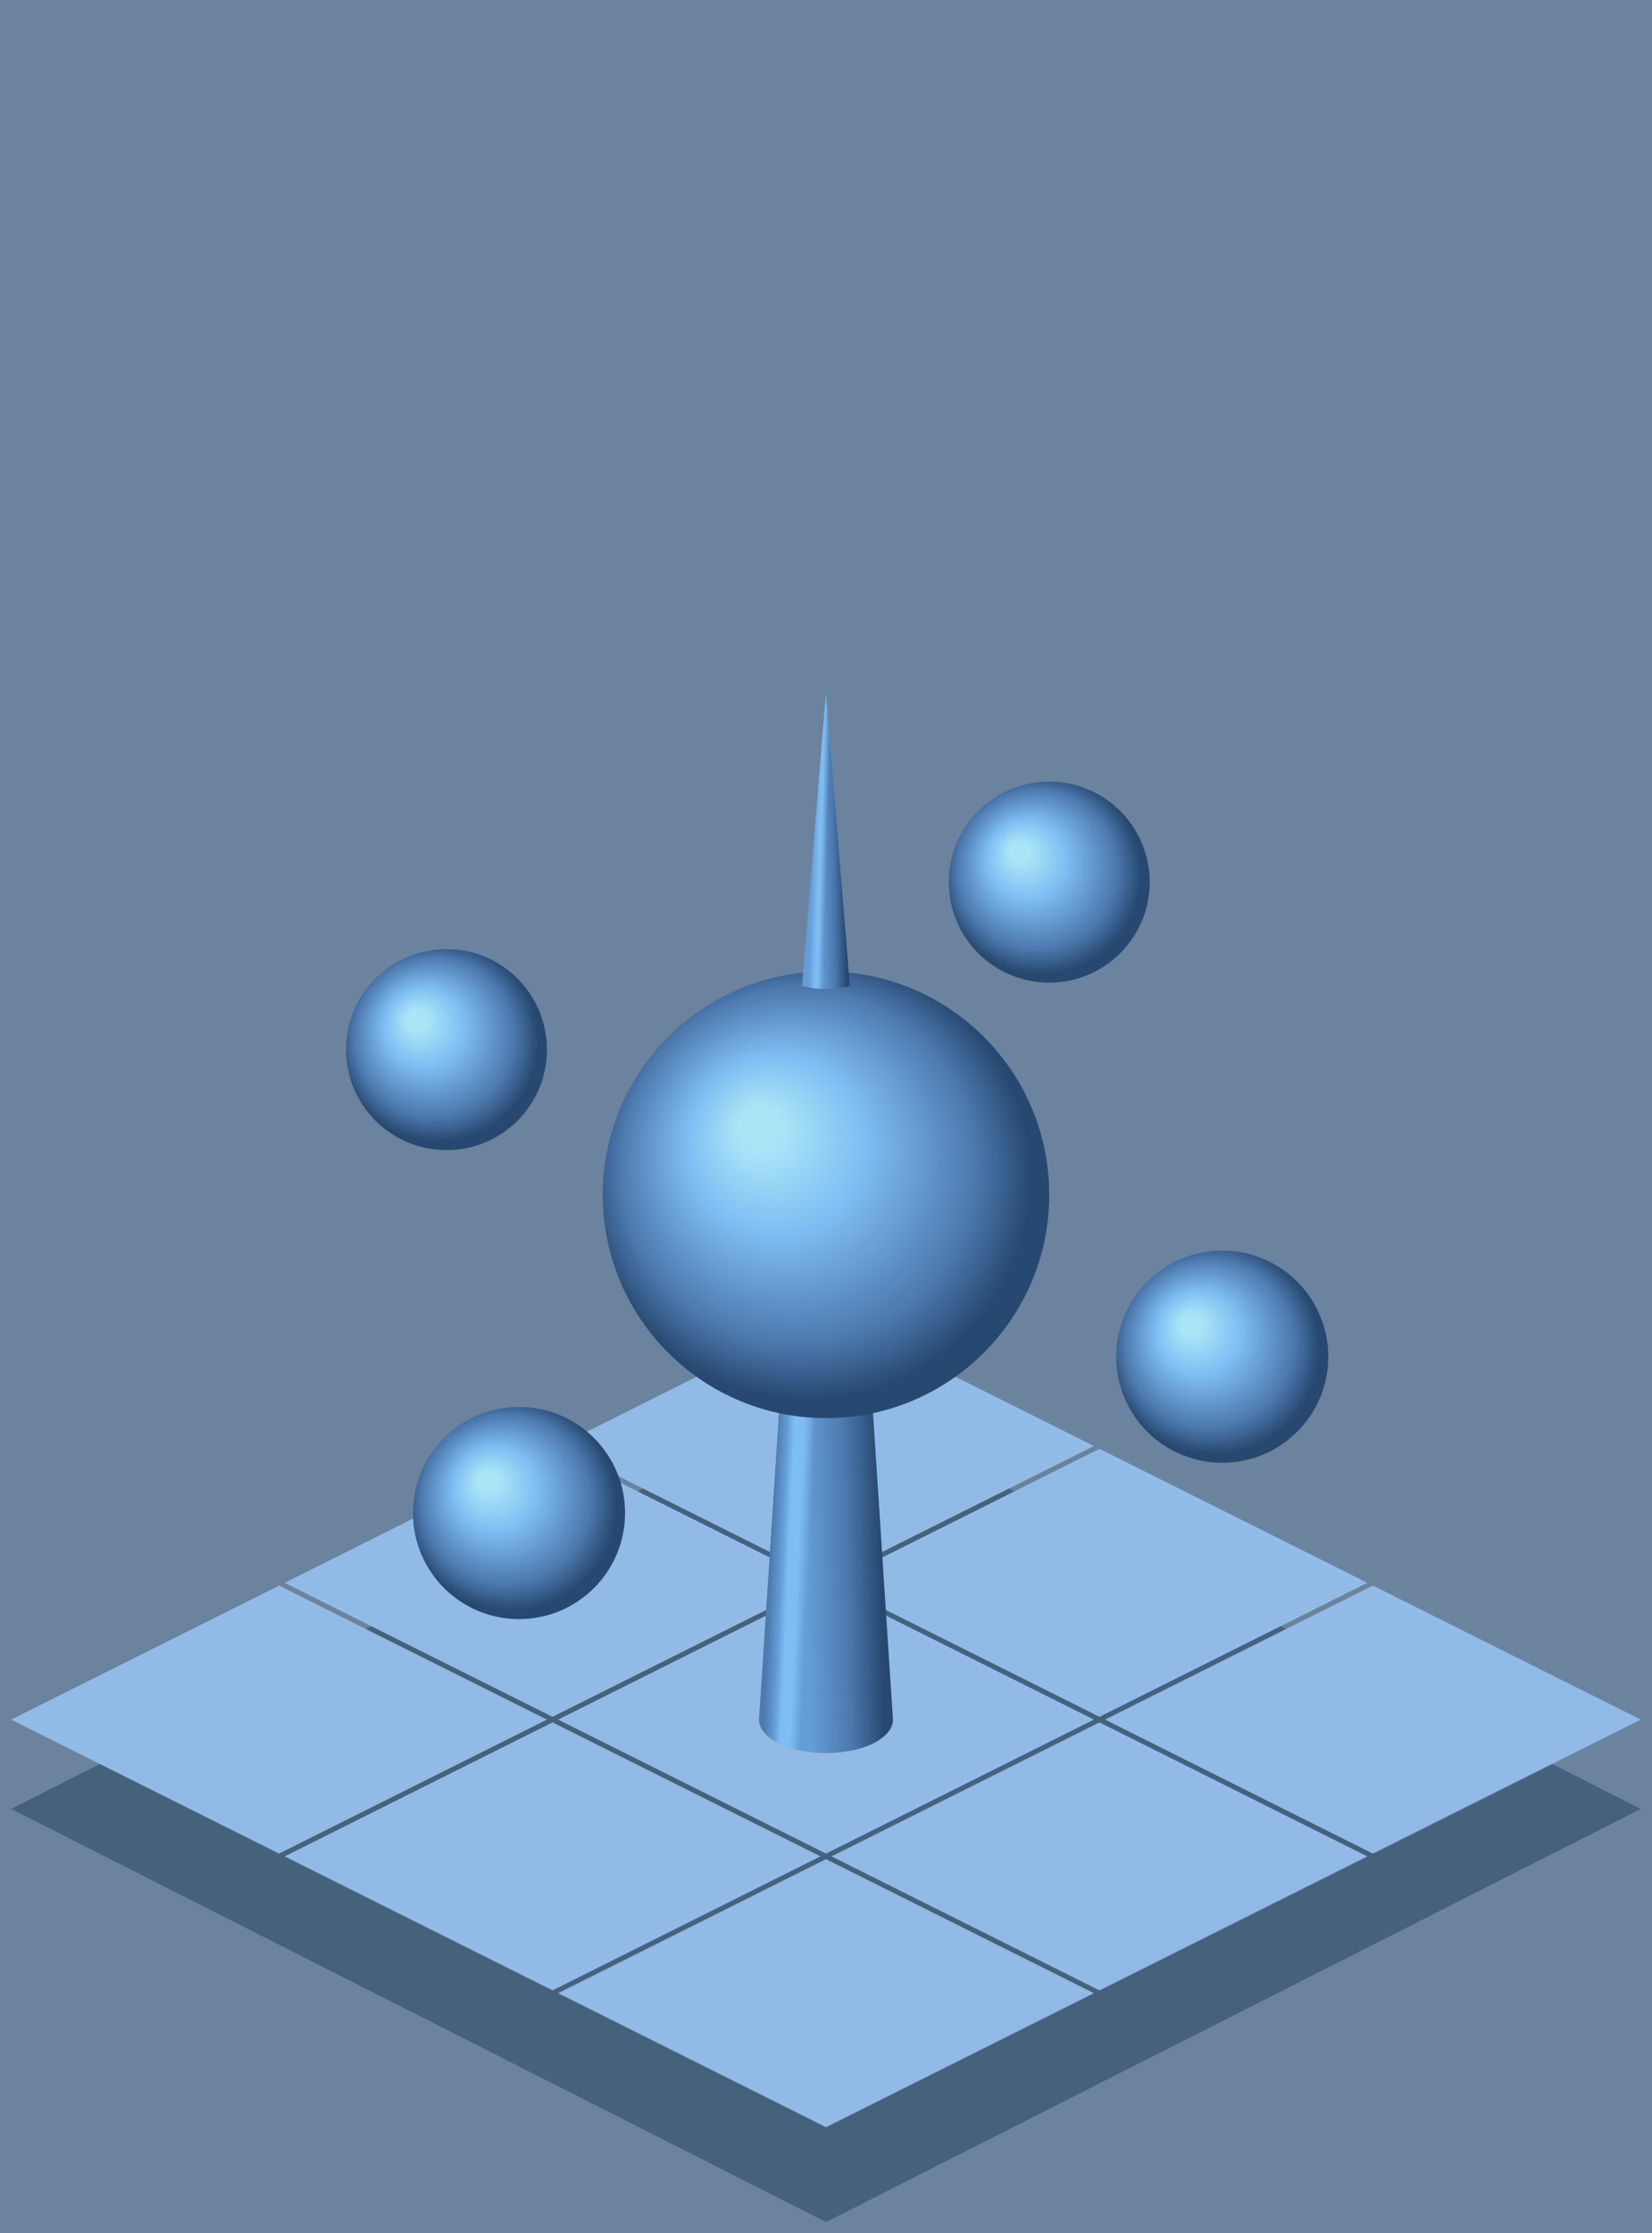 <?xml version="1.0" encoding="UTF-8"?>
<svg width="148" height="200" version="1.1" viewbox="0 0 148 200" xmlns="http://www.w3.org/2000/svg" xmlns:xlink="http://www.w3.org/1999/xlink">
	<defs>
		<polygon id="base_square" points="-24,0 0,-12 24,0 0,12"/>
		<g id="base">
			<polygon points="-73,0 0,-37 73,0 0,37" fill="#46617E" stroke="none" transform="translate(0 8)"/>
			<use xlink:href="#base_square" x="-49"/>
			<use xlink:href="#base_square" x="-24.5" y="-12.25"/>
			<use xlink:href="#base_square" y="-24.5"/>
			<use xlink:href="#base_square" x="-24.5" y="12.25" />
			<use xlink:href="#base_square"/>
			<use xlink:href="#base_square" x="24.5"  y="-12.25"/>
			<use xlink:href="#base_square" y="24.5"/>
			<use xlink:href="#base_square" x="24.5"  y="12.25"/>
			<use xlink:href="#base_square" x="49"/>
		</g>
		<radialGradient id="s" cx="46%" cy="46%" fx="34%" fy="34%">
			<stop offset="10%" stop-color="#A9E5F7"/>
			<stop offset="40%" stop-color="#7EBDF3"/>
			<stop offset="80%" stop-color="#4C78AD"/>
			<stop offset="100%" stop-color="#274870"/>
		</radialGradient>
		<linearGradient id="p1" gradientTransform="rotate(-5)">
			<stop offset="30%" stop-color="#649DD8"/>
			<stop offset="60%" stop-color="#4C78AD"/>
			<stop offset="85%" stop-color="#274870"/>
		</linearGradient>
		<linearGradient id="p2" gradientTransform="rotate(10)">
			<stop offset="20%" stop-color="#4E7AAF"/>
			<stop offset="28%" stop-color="#649DD8"/>
			<stop offset="33%" stop-color="#7EBDF3"/>
			<stop offset="40%" stop-color="#7EBDF3"/>
			<stop offset="48%" stop-color="rgba(126,189,243,0)"/>
		</linearGradient>
		<linearGradient id="p3" gradientTransform="rotate(10)">
			<stop offset="30%" stop-color="rgba(126,189,243,0)"/>
			<stop offset="44%" stop-color="#7EBDF3"/>
			<stop offset="48%" stop-color="#7EBDF3"/>
			<stop offset="60%" stop-color="rgba(126,189,243,0)"/>
		</linearGradient>
		<g id="car" fill="url(#s)">
			<path fill="url(#p1)" d="M-6 0 a 6 3 0 0 0 12 0 l-3 -46 l-6 0 z"/>
			<path fill="url(#p2)" d="M-6 0 a 6 3 0 0 0 12 0 l-3 -46 l-6 0 z"/>
			<circle r="20" cy="-47"/>
			<path fill="url(#p1)" d="M-2.14 -65.714 a4.28 2.14 0 0 0 4.28 0 L0 -92 z"/>
			<path fill="url(#p3)" d="M-2.14 -65.714 a4.28 2.14 0 0 0 4.28 0 L0 -92 z"/>
			<circle r="9.5" cx="-27.5" cy="-18.5"/>
			<circle r="9.5" cx="35.5" cy="-32.5"/>
			<circle r="9" cx="-34" cy="-60"/>
			<circle r="9" cx="20" cy="-75"/>
		</g>
	</defs>
	<rect width="100%" height="100%" fill="#6B839E"/>
	<use xlink:href="#base" x="74" y="154" alt-fill="#788FA8" fill="#91BBE6"/>
	<use xlink:href="#car" x="74" y="154"/>
</svg>
